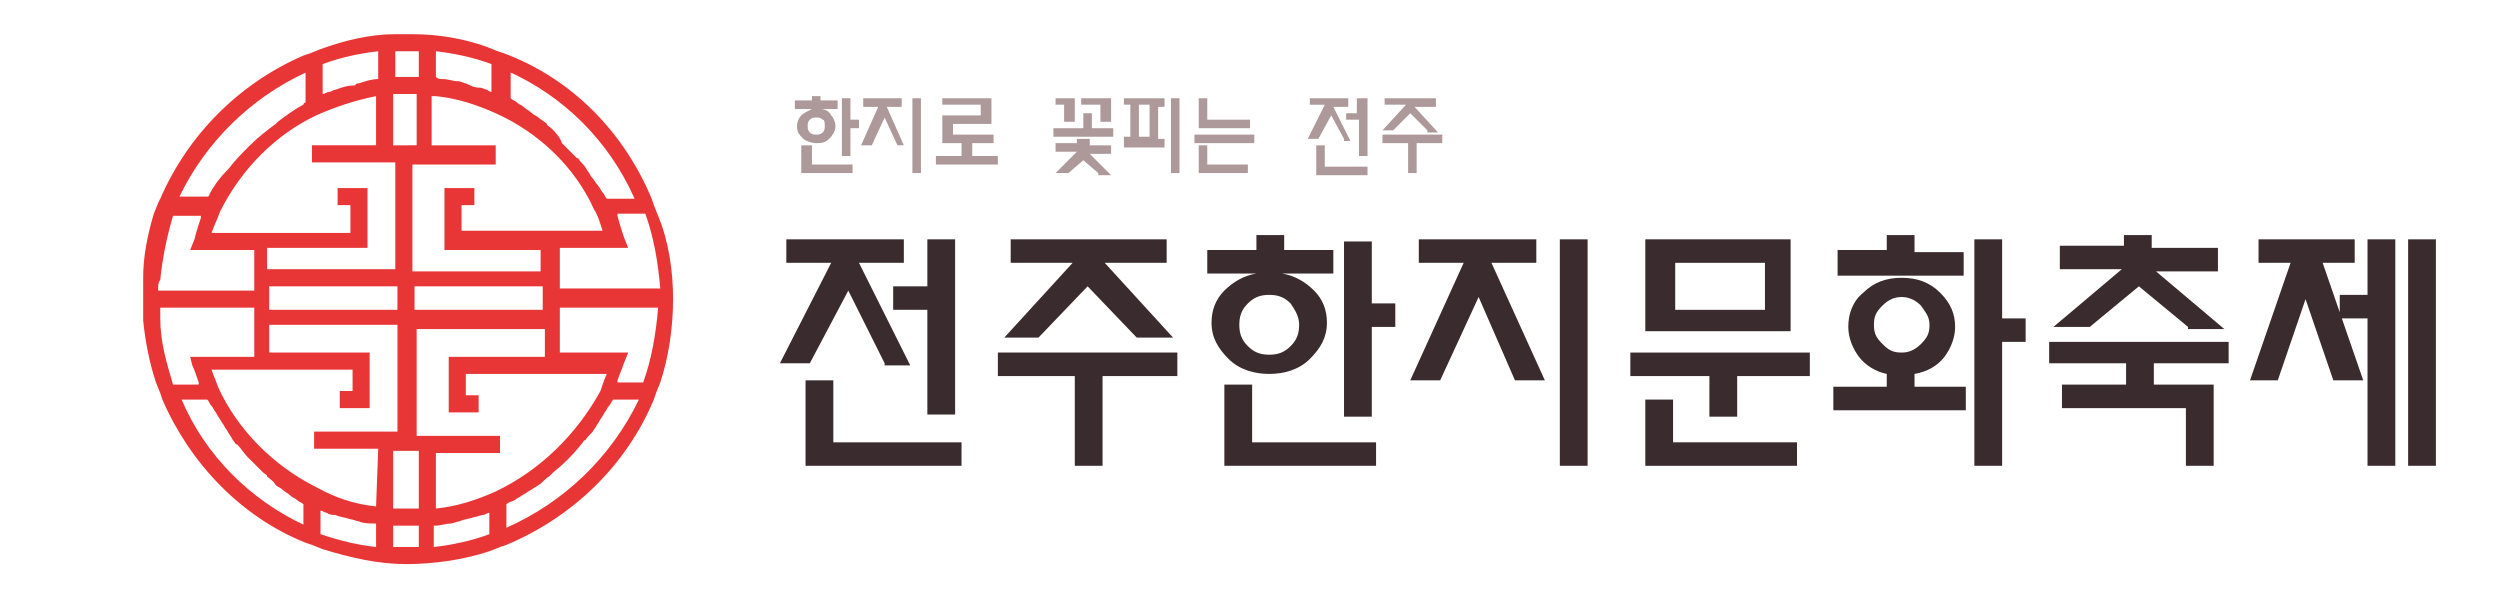 <?xml version="1.0" encoding="utf-8"?>
<!-- Generator: Adobe Illustrator 21.0.0, SVG Export Plug-In . SVG Version: 6.00 Build 0)  -->
<svg version="1.1" id="Layer_1" xmlns="http://www.w3.org/2000/svg" xmlns:xlink="http://www.w3.org/1999/xlink" x="0px" y="0px"
	 viewBox="0 0 117 28" style="enable-background:new 0 0 117 28;" xml:space="preserve">
<style type="text/css">
	.st0{enable-background:new    ;}
	.st1{fill:#3A2B2E;}
	.st2{fill:#AD9999;}
	.st3{fill:#E83636;}
</style>
<g class="st0">
	<path class="st1" d="M41.4,17l-1.7-3.4L37.9,17h-1.4l2.4-4.7h-2.1v-1.1h5.5v1.1h-2.1l2.4,4.8H41.4z M37.7,21.8v-4H39v2.9H45v1.1
		H37.7z M43.4,19.4v-4.9h-1.6v-1.1h1.6v-2.2h1.3v8.2H43.4z"/>
	<path class="st1" d="M51.6,17.6v4.2h-1.3v-4.2h-3.6v-1.1h8.4v1.1H51.6z M53.2,15.8l-2.3-2.4l-2.3,2.4H47l3.2-3.5h-2.9v-1.1h7.3v1.1
		h-2.9l3.2,3.5H53.2z"/>
	<path class="st1" d="M56.5,12.8v-1.1h2.3V11h1.3v0.7h2.3v1.1H60c0.6,0.1,1.1,0.4,1.5,0.8s0.6,0.9,0.6,1.5c0,0.7-0.3,1.2-0.8,1.7
		c-0.5,0.5-1.2,0.7-1.9,0.7s-1.4-0.2-1.9-0.7c-0.5-0.5-0.8-1-0.8-1.7c0-0.6,0.2-1.1,0.6-1.5c0.4-0.4,0.9-0.7,1.5-0.8H56.5z
		 M57.3,21.8V18h1.3v2.7h5.8v1.1H57.3z M60.4,14.2c-0.3-0.3-0.6-0.4-1-0.4s-0.7,0.1-1,0.4s-0.4,0.6-0.4,1s0.1,0.7,0.4,1
		s0.6,0.4,1,0.4s0.7-0.1,1-0.4s0.4-0.6,0.4-1S60.6,14.5,60.4,14.2z M64.2,15.2v4.3h-1.3v-8.2h1.3v2.9h1.1v1.1H64.2z"/>
	<path class="st1" d="M70.9,17.8l-1.7-3.9l-1.8,3.9H66l2.5-5.5h-2.1v-1.1h5.5v1.1h-2.1l2.5,5.5H70.9z M73,21.8V11.2h1.3v10.6H73z"/>
	<path class="st1" d="M81.3,17.6v1.9H80v-1.9h-3.7v-1.1h8.4v1.1H81.3z M77,15.5v-4.3h6.8v4.3H77z M77,21.8v-3.1h1.3v2h5.8v1.1H77z
		 M82.6,12.3h-4.2v2.2h4.2V12.3z"/>
	<path class="st1" d="M89.6,18.1H92v1.1h-6.2v-1.1h2.5v-0.6c-0.5-0.1-1-0.4-1.3-0.8s-0.5-0.9-0.5-1.4c0-0.6,0.2-1.2,0.7-1.6
		c0.5-0.5,1.1-0.7,1.8-0.7c0.7,0,1.3,0.2,1.8,0.7s0.7,1,0.7,1.6c0,0.5-0.2,1-0.5,1.4s-0.8,0.7-1.4,0.8V18.1z M86,12.8v-1.1h2.3V11
		h1.3v0.8h2.3v1.1H86z M89.9,14.3c-0.2-0.2-0.5-0.4-0.9-0.4c-0.3,0-0.6,0.1-0.9,0.4s-0.4,0.5-0.4,0.9s0.1,0.6,0.4,0.9
		s0.5,0.4,0.9,0.4c0.3,0,0.6-0.1,0.9-0.4s0.4-0.5,0.4-0.9S90.1,14.6,89.9,14.3z M93.7,16v5.8h-1.3V11.2h1.3v3.7h1.1V16H93.7z"/>
	<path class="st1" d="M100.8,17v1h2.8v3.8h-1.3v-2.7h-5.8V18h3v-1h-3.6V16h8.4V17H100.8z M102.4,15.3l-2.3-1.9l-2.3,1.9h-1.7
		l3.2-2.7h-2.9v-1.1h3V11h1.3v0.6h3.1v1.1h-2.9l3.2,2.7H102.4z"/>
	<path class="st1" d="M109.2,17.8l-1.3-3.8l-1.3,3.8h-1.3l1.9-5.5h-1.5v-1.1h4.5v1.1h-1.5l1.9,5.5H109.2z M110.8,21.8v-6.9h-1.3
		v-1.1h1.3v-2.6h1.3v10.6H110.8z M112.7,21.8V11.2h1.3v10.6H112.7z"/>
</g>
<g class="st0">
	<path class="st2" d="M37.2,5.1V4.7H38V4.5h0.4v0.2h0.8v0.4h-0.8c0.2,0,0.4,0.1,0.5,0.3c0.1,0.1,0.2,0.3,0.2,0.5
		c0,0.2-0.1,0.4-0.3,0.6c-0.2,0.2-0.4,0.2-0.6,0.2c-0.2,0-0.5-0.1-0.6-0.2c-0.2-0.2-0.3-0.3-0.3-0.6c0-0.2,0.1-0.4,0.2-0.5
		c0.1-0.1,0.3-0.2,0.5-0.3H37.2z M37.5,8.1V6.8H38v0.9h1.9v0.4H37.5z M38.5,5.6c-0.1-0.1-0.2-0.1-0.3-0.1s-0.2,0-0.3,0.1
		c-0.1,0.1-0.1,0.2-0.1,0.3s0,0.2,0.1,0.3c0.1,0.1,0.2,0.1,0.3,0.1s0.2,0,0.3-0.1c0.1-0.1,0.1-0.2,0.1-0.3S38.6,5.6,38.5,5.6z
		 M39.8,5.9v1.4h-0.4V4.6h0.4v1h0.4v0.4H39.8z"/>
	<path class="st2" d="M42,6.8l-0.6-1.3l-0.6,1.3h-0.5l0.8-1.8h-0.7V4.6h1.8v0.4h-0.7l0.8,1.8H42z M42.7,8.1V4.6h0.4v3.5H42.7z"/>
	<path class="st2" d="M43.8,7.6V7.3H45V6.7h-0.9V5.4h1.8V4.9h-1.8V4.6h2.3v1.2h-1.8v0.5h1.9v0.4h-1v0.6h1.2v0.4H43.8z"/>
	<path class="st2" d="M49.3,6.4V6h1.4V5.3h0.4V6h1v0.4H49.3z M49.8,5.7V4.9h-0.4V4.6h0.9v1.1H49.8z M51.4,8.1l-0.7-0.6l-0.7,0.6
		h-0.6l1-1h-1V6.7h1V6.5H51v0.3h1v0.4h-1l1,1H51.4z M51.5,5.7V4.9h-0.9V4.6H52v1.1H51.5z"/>
	<path class="st2" d="M52.6,6.8V6.4h0.3V4.9h-0.3V4.6h1.9v0.4h-0.3v1.5h0.3v0.4H52.6z M53.8,4.9h-0.5v1.5h0.5V4.9z M54.8,8.1V4.6
		h0.4v3.5H54.8z"/>
	<path class="st2" d="M55.9,6.7V6.3h2.8v0.4H55.9z M56.1,5.9V4.6h0.4v1h2v0.4H56.1z M56.1,8.1V6.8h0.4v0.9h1.9v0.4H56.1z"/>
	<path class="st2" d="M62.9,6.5l-0.6-1.1l-0.6,1.1h-0.5l0.8-1.6h-0.7V4.6h1.8v0.4h-0.7l0.8,1.6H62.9z M61.6,8.1V6.8h0.4v1h2v0.4
		H61.6z M63.6,7.3V5.6H63V5.3h0.5V4.6H64v2.7H63.6z"/>
	<path class="st2" d="M66.3,6.7v1.4h-0.4V6.7h-1.2V6.3h2.8v0.4H66.3z M66.8,6.1L66,5.3l-0.8,0.8h-0.5l1.1-1.2h-1V4.6h2.4v0.4h-1
		l1.1,1.2H66.8z"/>
</g>
<path class="st3" d="M31.5,14c0-1.3-0.2-2.7-0.7-3.9l0,0l-0.2-0.5l-0.1-0.3l0,0c-1.3-3.1-3.7-5.6-6.9-6.8l0,0l-0.3-0.1l0,0l-0.5-0.2
	l0,0c-1.1-0.4-2.3-0.6-3.5-0.6l0,0h-0.8l0,0c-1.2,0-2.4,0.3-3.5,0.7l0,0l-0.5,0.2l-0.3,0.1l0,0c-3,1.3-5.4,3.7-6.7,6.7l0,0L7.4,9.5
	L7.2,10l0,0c-0.3,1-0.5,2-0.5,3h0.4H6.7c0,0.3,0,0.7,0,1s0,0.7,0,1h0.4H6.7c0.1,1,0.3,2,0.6,2.9l0,0l0.2,0.5l0.1,0.3l0,0
	c1.3,3,3.7,5.5,6.7,6.7l0,0l0.3,0.1l0.5,0.2l0,0c1.3,0.4,2.6,0.7,3.9,0.7v-0.2v0.2l0,0c1.3,0,2.7-0.2,3.9-0.6l0,0l0.5-0.2l0.3-0.1
	l0,0c3.1-1.3,5.6-3.7,6.9-6.8l0,0l0.1-0.3l0,0l0.2-0.5l0,0C31.3,16.7,31.5,15.3,31.5,14z M23.7,3.3c2.7,1.2,4.8,3.3,6,6h-1.3
	c-0.1-0.1-0.1-0.2-0.2-0.3S28.1,8.8,28,8.7s-0.2-0.3-0.3-0.4c-0.1-0.1-0.1-0.2-0.2-0.3c-0.1-0.2-0.2-0.3-0.3-0.4
	c-0.1-0.1-0.1-0.2-0.2-0.2c-0.2-0.2-0.4-0.4-0.6-0.6c0,0,0,0-0.1-0.1C26.2,6.4,26,6.2,25.8,6c-0.1-0.1-0.2-0.1-0.2-0.2
	c-0.1-0.1-0.3-0.2-0.4-0.3c-0.1-0.1-0.2-0.1-0.3-0.2c-0.1-0.1-0.3-0.2-0.4-0.3c-0.1-0.1-0.2-0.1-0.3-0.2c-0.1-0.1-0.2-0.1-0.3-0.2
	V3.3H23.7z M20.4,2.4C21.3,2.5,22.2,2.7,23,3v1.3c-0.1,0-0.2-0.1-0.2-0.1c-0.1,0-0.2-0.1-0.4-0.1c-0.2,0-0.4-0.1-0.6-0.2
	c-0.1,0-0.2-0.1-0.4-0.1c-0.2,0-0.4-0.1-0.7-0.1c-0.1,0-0.2,0-0.3-0.1l0,0V2.4z M20.4,4.5c1,0.1,1.9,0.4,2.8,0.8
	c2,0.9,3.7,2.5,4.6,4.5c0.2,0.3,0.3,0.7,0.4,1h-2.1h-0.4h-0.4h-3.7V9.6h0.6V8.8h-1.4v2.9h4.5v1h-6v-5h3.9V6.8h-3V4.5H20.4z
	 M25.4,13.4v1.1h-6v-1.1H25.4z M18.4,2.4c0.2,0,0.4,0,0.6,0l0,0c0.2,0,0.4,0,0.6,0v1.2h-0.1l0,0h-0.8l0,0c-0.1,0-0.1,0-0.2,0V2.4
	H18.4z M18.4,4.4c0.1,0,0.3,0,0.4,0s0.1,0,0.2,0s0.3,0,0.4,0h0.1v2.4h-0.2H19h-0.4h-0.2V4.4z M15.1,3c0.8-0.3,1.7-0.5,2.6-0.6v1.3
	c-0.3,0-0.6,0.1-0.9,0.2c-0.1,0-0.1,0-0.2,0.1c-0.4,0-0.6,0.1-0.9,0.2c-0.1,0-0.2,0.1-0.3,0.1s-0.2,0.1-0.3,0.1
	C15.1,4.4,15.1,3,15.1,3z M14.8,5.4c0.9-0.4,1.8-0.7,2.8-0.9v2.3h-3v0.8h3.9v5h-6v-1h4.7V8.8h-1.4v0.8h0.6v1.3h-3.9h-0.4h-0.4H9.9
	c0.1-0.3,0.3-0.7,0.4-1C11.3,7.9,12.9,6.3,14.8,5.4z M18.6,13.4v1.1h-6v-1.1H18.6z M14.3,3.4v1.4c0,0-0.1,0-0.1,0.1
	c-0.4,0.2-0.8,0.5-1.2,0.8l-0.1,0.1c-0.4,0.3-0.8,0.6-1.2,1l0,0c-0.4,0.4-0.7,0.7-1,1.1L10.6,8C10.3,8.3,10,8.7,9.8,9.1
	c0,0,0,0.1-0.1,0.1H8.4C9.6,6.7,11.7,4.6,14.3,3.4z M7.5,13.1c0.1-1,0.3-2,0.6-3h1.3v0.1c-0.1,0.3-0.2,0.6-0.3,1l-0.2,0.5h3v1V13
	v0.4v0.2H7.4C7.4,13.4,7.4,13.2,7.5,13.1z M7.5,14.9c0-0.2,0-0.4,0-0.5h4.4v0.2V15v0.4v1.3h-3L9,17.1c0.1,0.2,0.2,0.5,0.3,0.8
	c0,0,0,0,0,0.1H8.1C7.8,17,7.5,16,7.5,14.9z M14.3,24.6c-2.6-1.2-4.7-3.3-5.8-5.9h1.2c0.1,0.1,0.1,0.2,0.2,0.3
	c0.1,0.1,0.1,0.2,0.2,0.3c0.1,0.2,0.2,0.3,0.3,0.5c0.1,0.1,0.1,0.2,0.2,0.3c0.1,0.2,0.2,0.3,0.3,0.5c0.1,0.1,0.1,0.2,0.2,0.2
	c0.2,0.2,0.3,0.4,0.5,0.6l0.1,0.1c0.2,0.2,0.4,0.4,0.6,0.6c0.1,0.1,0.2,0.1,0.2,0.2c0.1,0.1,0.3,0.2,0.4,0.4
	c0.1,0.1,0.2,0.1,0.3,0.2s0.3,0.2,0.4,0.3c0.1,0.1,0.2,0.1,0.3,0.2s0.2,0.1,0.3,0.2v1H14.3z M17.6,25.6c-0.9-0.1-1.7-0.3-2.6-0.6
	v-1.1c0.1,0,0.2,0.1,0.3,0.1c0.1,0.1,0.3,0.1,0.4,0.1c0.2,0.1,0.4,0.1,0.7,0.2c0.1,0,0.3,0.1,0.4,0.1c0.2,0.1,0.5,0.1,0.7,0.1h0.1
	V25.6z M17.6,23.7c-1-0.1-1.9-0.4-2.8-0.9c-2-1-3.7-2.7-4.6-4.7c-0.1-0.3-0.2-0.5-0.3-0.8h1.9h0.4h0.4h3.9v1h-0.6v0.8h1.4v-2.6h-4.7
	v-1.3h6v5h-3.9V21h3L17.6,23.7L17.6,23.7z M19.6,25.6c-0.2,0-0.4,0-0.6,0s-0.4,0-0.6,0v-1c0.2,0,0.4,0,0.6,0l0,0l0,0l0,0l0,0l0,0
	l0,0c0.2,0,0.4,0,0.6,0V25.6z M19.6,23.8c-0.2,0-0.4,0-0.6,0s-0.4,0-0.6,0v-2.7h0.2H19h0.4h0.2V23.8z M22.9,25
	c-0.8,0.3-1.7,0.5-2.6,0.6v-1h0.1c0.2,0,0.5-0.1,0.7-0.1c0.1,0,0.3-0.1,0.4-0.1c0.2-0.1,0.4-0.1,0.7-0.2c0.1,0,0.3-0.1,0.4-0.1
	s0.2-0.1,0.3-0.1V25z M23.2,23c-0.9,0.4-1.8,0.7-2.8,0.8v-2.6h3v-0.8h-3.9v-5h6v1.3H21v2.6h1.4v-0.8h-0.6v-1h3.7h0.4h0.4h2.1
	c-0.1,0.2-0.2,0.5-0.3,0.8C27,20.3,25.3,22,23.2,23z M23.7,24.7v-1.1c0.1-0.1,0.2-0.1,0.4-0.2c0.1-0.1,0.2-0.1,0.3-0.2
	c0.2-0.1,0.3-0.2,0.5-0.3c0.1-0.1,0.2-0.1,0.3-0.2c0.2-0.1,0.3-0.3,0.5-0.4c0.1-0.1,0.1-0.1,0.2-0.2c0.5-0.4,0.9-0.8,1.3-1.3
	c0.1-0.1,0.1-0.2,0.2-0.2c0.1-0.2,0.3-0.3,0.4-0.5c0.1-0.1,0.1-0.2,0.2-0.3c0.1-0.2,0.2-0.3,0.3-0.5c0.1-0.1,0.1-0.2,0.2-0.3
	c0.1-0.1,0.1-0.2,0.2-0.3h1.2C28.6,21.4,26.4,23.5,23.7,24.7z M30.1,17.9h-1.2c0,0,0,0,0-0.1c0.1-0.3,0.2-0.5,0.3-0.8l0.2-0.5h-3.2
	v-1.3V15v-0.4v-0.2h4.6C30.7,15.6,30.5,16.8,30.1,17.9z M26.2,13.6v-0.2V13v-0.4v-1h3.2l-0.2-0.5c-0.1-0.3-0.2-0.6-0.3-1V10h1.3
	c0.4,1.1,0.6,2.3,0.7,3.5h-4.7V13.6z"/>
</svg>
